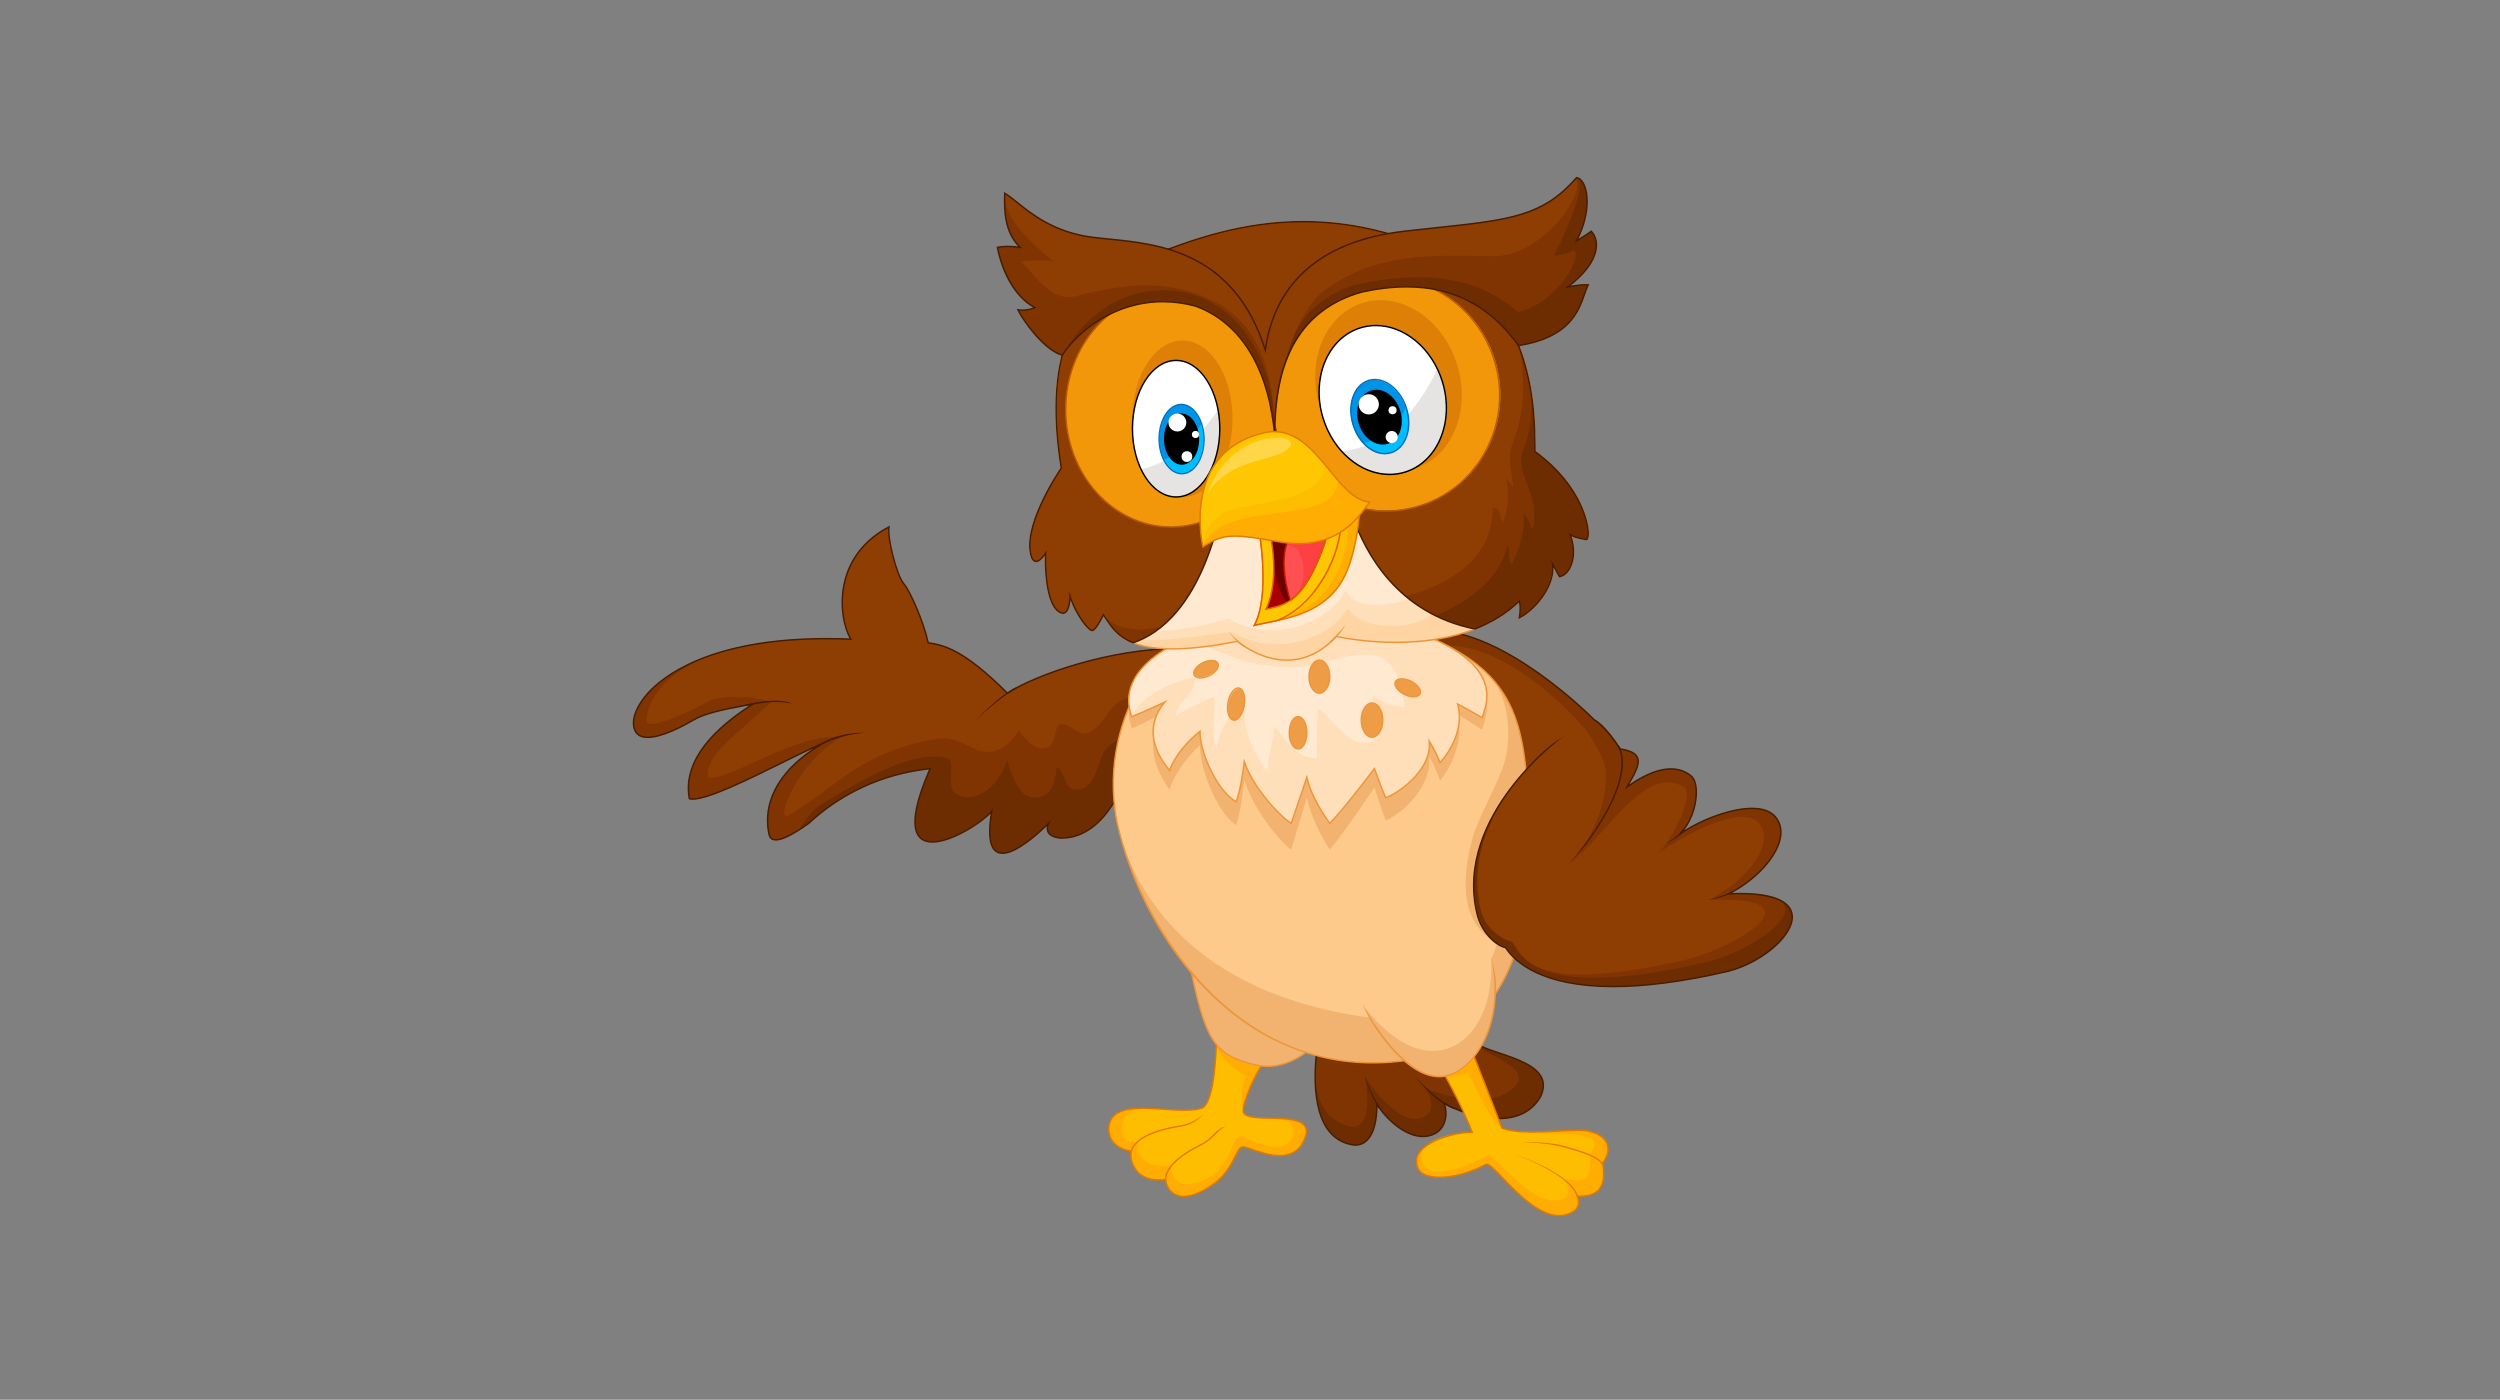 <?xml version="1.0" encoding="utf-8"?>
<!-- Generator: Adobe Illustrator 16.0.0, SVG Export Plug-In . SVG Version: 6.00 Build 0)  -->
<!DOCTYPE svg PUBLIC "-//W3C//DTD SVG 1.1//EN" "http://www.w3.org/Graphics/SVG/1.1/DTD/svg11.dtd">
<svg version="1.1" id="Layer_2" xmlns="http://www.w3.org/2000/svg" xmlns:xlink="http://www.w3.org/1999/xlink" x="0px" y="0px"
	 width="768px" height="430px" viewBox="0 0 768 430" enable-background="new 0 0 768 430" xml:space="preserve">
<rect x="0" y="0" width="768" height="430" fill="#808080" stroke="none"/>
<g>
	<g>
		<path fill="#FFAD03" d="M373.707,318.285c0,0-0.113,20.858-4.623,22.204c-8.456,2.419-26.607-4.165-28.412,5.305
			c-0.789,6.314,5.525,7.78,6.878,7.78c-0.677,1.916,0.563,10.033,10.485,8.794c0.226,2.593,3.495,9.81,15.671,0.677
			c5.75-4.962,5.835-10.103,7.892-10.712c1.917-0.566,16.123,8.457,19.619-3.832c1.577-8.012-17.364-2.819-19.28-6.766
			c-0.452-3.043,4.172-12.853,6.539-15.784C382.275,323.584,373.707,318.285,373.707,318.285z"/>
		<path fill="#FFBD00" d="M381.938,341.735c-0.279-1.889-1.126-7.3,0.751-11.139c-4.293-2.715-6.503-4.494-9.072-8.969
			c-0.247,5.95-1.161,17.855-4.532,18.861c-8.456,2.419-22.774-3.676-24.277,4.743c-0.789,6.312,3.515,5.608,4.868,5.608
			c-0.676,1.917,0.039,8.438,9.96,7.198c0.226,2.593,1.558,9.716,13.132,2.944c5.75-4.961,5.759-11.272,7.816-11.88
			c1.918-0.566,13.98,8.004,16.687-0.532C398.85,340.56,383.854,345.682,381.938,341.735z"/>
		<path fill="#E37A00" d="M363.657,367.755c-4.201,0-5.584-3.511-5.818-5.136c-0.611,0.068-1.206,0.103-1.771,0.103
			c-4.134,0-6.301-1.837-7.391-3.378c-1.365-1.929-1.683-4.328-1.418-5.559c-1.196-0.108-3.71-0.824-5.324-2.653
			c-1.253-1.42-1.753-3.225-1.485-5.365c0.931-4.889,6.136-5.514,10.566-5.514c2.063,0,4.297,0.15,6.458,0.297
			c2.119,0.143,4.309,0.291,6.292,0.291c2.2,0,3.918-0.186,5.256-0.568c4.297-1.283,4.458-21.781,4.459-21.988l0.002-0.402
			l0.342,0.213c0.085,0.052,8.621,5.313,14.73,7.647l0.291,0.11l-0.195,0.241c-2.449,3.031-6.883,12.652-6.497,15.574
			c0.762,1.467,4.355,1.546,8.159,1.628c4.354,0.095,8.856,0.193,10.548,2.296c0.617,0.768,0.812,1.76,0.575,2.952
			c-1.261,4.438-4.068,6.681-8.347,6.681c0,0,0,0-0.001,0c-3.046-0.001-6.218-1.104-8.533-1.909
			c-1.255-0.438-2.248-0.782-2.743-0.782c-0.077,0-0.124,0.01-0.15,0.018c-0.771,0.227-1.278,1.268-1.98,2.709
			c-1.04,2.131-2.464,5.053-5.829,7.955C369.834,366.231,366.408,367.755,363.657,367.755z M358.24,362.115l0.021,0.233
			c0.12,1.379,1.323,4.956,5.396,4.956c2.65,0,5.986-1.494,9.915-4.44c3.283-2.833,4.683-5.705,5.706-7.804
			c0.753-1.543,1.297-2.659,2.258-2.943c0.511-0.151,1.572,0.216,3.17,0.771c2.286,0.795,5.415,1.884,8.385,1.884
			c0.001,0,0.001,0,0.002,0c4.108,0,6.695-2.071,7.908-6.333c0.206-1.052,0.048-1.897-0.49-2.565
			c-1.56-1.94-6.152-2.04-10.205-2.127c-4.145-0.091-7.723-0.168-8.57-1.913l-0.02-0.065c-0.464-3.13,4.023-12.573,6.397-15.715
			c-5.421-2.123-12.555-6.381-14.184-7.37c-0.04,2.991-0.461,20.732-4.78,22.021c-1.38,0.395-3.14,0.587-5.382,0.587
			c-1.999,0-4.196-0.149-6.323-0.292c-2.153-0.146-4.38-0.297-6.428-0.297c-6.409,0-9.435,1.535-10.121,5.135
			c-0.249,1.991,0.214,3.679,1.377,4.996c1.825,2.067,4.671,2.514,5.278,2.514h0.318l-0.106,0.301
			c-0.297,0.843-0.227,3.302,1.282,5.436c1.028,1.453,3.083,3.188,7.023,3.188c0.616,0,1.269-0.043,1.94-0.127L358.24,362.115z"/>
	</g>
	<g>
		<path fill="#6D2D01" d="M404.824,320.878c0,0-5.186,27.961,10.485,30.779c3.382,0.676,7.666-1.578,7.666-12.402
			c3.947,6.089,11.951,12.535,18.266,8.748c3.945-2.546,3.156-8.409,2.028-9.311c3.382,2.366,22.774,10.71,29.991-1.805
			c5.749-12.289-19.167-12.74-21.422-17.926C439.437,319.3,404.824,320.878,404.824,320.878z"/>
		<path fill="#7F3401" d="M404.824,320.878c0,0-5.186,22.419,10.485,25.237c3.382,0.678,6.17-3.956,3.934-15.448
			c3.946,6.088,12.302,16.028,18.615,12.241c3.946-2.547,0.51-8.312-0.618-9.214c3.384,2.368,22.733,8.465,29.059-1.125
			c2.531-6.074-12.205-8.422-14.46-13.607C439.437,319.3,404.824,320.878,404.824,320.878z"/>
		<path fill="#471C00" d="M416.397,351.992C416.396,351.992,416.396,351.992,416.397,351.992c-0.374,0-0.754-0.039-1.132-0.114
			c-3.22-0.579-5.813-2.26-7.703-4.994c-6.072-8.786-2.992-25.875-2.961-26.047l0.035-0.176l0.178-0.009
			c0.347-0.015,34.757-1.581,47.018-1.916l0.153-0.005l0.061,0.141c0.767,1.766,4.552,3.039,8.557,4.387
			c5.418,1.824,11.56,3.891,13.277,7.905c0.73,1.709,0.592,3.667-0.415,5.819c-2.626,4.555-7.041,6.854-13.131,6.854
			c-6.754,0-13.617-2.899-16.354-4.443c0.311,0.786,0.48,1.924,0.421,3.075c-0.073,1.453-0.566,4.129-3.037,5.723
			c-1.292,0.775-2.708,1.165-4.215,1.165c-5.229,0-10.676-4.609-13.953-9.368c-0.076,4.099-0.795,7.219-2.14,9.279
			C419.584,351.52,417.712,351.992,416.397,351.992z M405.017,321.096c-0.311,1.831-2.72,17.377,2.917,25.532
			c1.818,2.632,4.314,4.25,7.416,4.807c0.353,0.07,0.704,0.107,1.047,0.107c1.202,0,2.921-0.438,4.281-2.521
			c1.375-2.106,2.073-5.393,2.073-9.767v-0.762l0.414,0.641c3.051,4.706,8.729,9.773,13.983,9.773c1.424,0,2.76-0.369,3.977-1.098
			c2.296-1.481,2.757-3.996,2.826-5.362c0.087-1.734-0.358-3.209-0.821-3.579l0.271-0.36c1.786,1.251,9.423,4.879,16.934,4.879
			c5.918,0,10.201-2.225,12.73-6.611c0.955-2.043,1.089-3.826,0.4-5.435c-1.637-3.828-7.678-5.861-13.007-7.654
			c-4.179-1.407-7.8-2.626-8.76-4.496C439.782,319.521,407.729,320.972,405.017,321.096z"/>
	</g>
	<g>
		<path fill="#F2B370" d="M402.795,321.894c0,0-7.328,7.439-16.911,5.299c-13.417-3.045-15.671-7.893-20.745-32.583
			C367.506,297.541,402.795,321.894,402.795,321.894z"/>
		<path fill="#ED9538" d="M389.384,327.804c-1.189,0-2.384-0.131-3.549-0.392c-13.688-3.105-15.87-8.19-20.918-32.758l-0.186-0.909
			l0.583,0.722c2.321,2.873,37.257,26.998,37.609,27.241l0.222,0.151l-0.188,0.192C402.899,322.109,397.198,327.804,389.384,327.804
			z M365.512,295.308c4.892,23.689,7.133,28.649,20.42,31.665c1.134,0.253,2.295,0.381,3.451,0.381
			c6.823,0,12.005-4.456,13.055-5.432C399.304,319.756,370.334,299.716,365.512,295.308z"/>
	</g>
	<g>
		<path fill="#6D2D01" d="M346.726,236.095c0,0-5.677,21.668-21.009,21.357c-5.713-0.611-3.608-4.521-3.608-4.521
			c-3.607,3.607-21.647,20.745-17.438-3.758c-3.909,5.262-35.176,24.202-18.941-13.079c-3.608,0.602-21.045,1.804-37.28,16.837
			c-11.425,8.118-12.027,4.51-12.327,2.706s-3.307-15.334,16.235-27.059c-8.418,3.307-35.176,18.509-40.588,16.771
			c-1.203-6.55,0.602-17.072,19.542-29.099c-9.921,1.804-15.032,3.007-18.339,4.961c-3.308,1.955-17.438,9.906-18.34,1.57
			c-0.902-8.034,15.032-28.604,66.744-26.437c-3.608-5.649-6.313-25.113,11.726-34.473c-0.601,3.268,2.405,14.993,4.509,17.398
			c2.104,2.404,6.314,12.325,7.517,18.188c4.811,0.753,10.823,1.956,24.353,15.484c8.117-5.411,32.271-14.115,53.495-13.67
			C358.787,212.043,346.726,236.095,346.726,236.095z"/>
		<path fill="#7F3401" d="M309.481,212.944c-13.53-13.528-19.542-14.731-24.353-15.484c-1.203-5.863-5.412-15.783-7.517-18.188
			c-2.104-2.406-5.11-14.131-4.509-17.398c-18.039,9.359-15.333,28.824-11.726,34.473c-51.712-2.167-67.646,18.402-66.744,26.437
			c0.902,8.336,15.032,0.385,18.34-1.57c3.307-1.954,8.418-3.157,18.339-4.961c-18.941,12.026-20.745,22.549-19.542,29.099
			c5.412,1.737,32.169-13.465,40.588-16.771c-19.542,11.725-16.536,25.255-16.235,27.059c0.272,1.636,0.792,4.752,9.399-0.727
			c1.71-3.136,3.888-5.926,6.987-7.993c12.176-7.214,28.11-16.836,38.333-13.979c3.157,0.902-0.452,9.02,2.706,10.823
			c6.313,4.06,13.98-3.157,15.784-10.372c1.804,5.862,4.51,14.432,11.725,10.823c2.706-1.353,3.157-5.412,3.608-8.568
			c2.706,1.803,2.255,6.313,4.961,6.765c6.313,1.353,7.215-6.765,9.47-11.275c2.253-4.13,7.32-4.819,11.816-3.634
			c3.897-8.169,9.48-20.345,12.065-28.226C341.753,198.829,317.599,207.533,309.481,212.944z"/>
		<path fill="#8E3D03" d="M287.232,227.076c5.194-0.941,8.569,1.353,12.627,3.157c5.412,2.254,10.373-0.903,13.079-5.863
			c2.255,2.706,5.412,7.216,9.471,4.96c2.254-1.804,1.353-5.862,3.156-6.764c2.706-0.903,6.313,4.51,9.47,2.254
			c4.961-2.705,5.863-9.921,12.177-10.372c3.176-0.529,6.197,0.185,9.245,1.047c2.569-5.775,5.037-11.703,6.519-16.221
			c-21.224-0.445-45.378,8.259-53.495,13.67c-13.53-13.528-19.542-14.731-24.353-15.484c-1.203-5.863-5.412-15.783-7.517-18.188
			c-2.104-2.406-5.11-14.131-4.509-17.398c-18.039,9.359-15.333,28.824-11.726,34.473c-51.712-2.167-62.66,16.951-62.761,25.035
			c-0.046,3.719,15.183-3.701,18.49-5.655c3.308-1.955,13.078-2.556,19.727,0c-11.049,10.447-20.478,16.526-19.275,23.074
			c5.411,1.738,26.833-13.7,40.699-12.326c-14.124,8.474-20.18,26.457-16.121,24.076
			C257.627,241.464,263.557,231.359,287.232,227.076z"/>
		<path fill="#471C00" d="M307.96,262.347c-1.139,0-2.06-0.408-2.737-1.211c-1.494-1.772-1.799-5.537-0.907-11.199
			c-2.881,3.054-11.906,8.948-17.867,8.949c0,0,0,0-0.001,0c-2.091,0-3.621-0.717-4.548-2.131
			c-2.133-3.254-0.968-10.107,3.459-20.374c-0.231,0.033-0.498,0.069-0.798,0.11c-5.23,0.715-21.145,2.889-35.959,16.605
			c-4.874,3.466-8.225,5.142-10.266,5.142c-2.009,0-2.276-1.605-2.437-2.563l-0.03-0.177c-0.979-5.542-0.344-15.996,13.964-25.586
			c-2.46,1.123-5.627,2.691-9.135,4.428c-10.231,5.067-22.965,11.373-27.877,11.373c-0.436,0-0.813-0.05-1.12-0.148l-0.129-0.042
			l-0.024-0.133c-1.799-9.798,4.487-19.455,18.684-28.71c-8.991,1.654-13.925,2.824-17.145,4.728
			c-2.714,1.604-9.519,5.333-14.089,5.333c-2.763,0-4.307-1.322-4.589-3.934c-0.314-2.795,1.342-6.526,4.43-9.981
			c4.533-5.069,18.978-16.862,55.109-16.862c2.281,0,4.641,0.047,7.019,0.142c-1.767-3.099-3.609-10.374-1.524-18.15
			c1.885-7.027,6.572-12.658,13.555-16.281l0.41-0.212l-0.084,0.453c-0.602,3.275,2.397,14.855,4.458,17.209
			c2.041,2.333,6.249,12.047,7.535,18.139c4.441,0.695,10.552,1.782,24.193,15.394c8.542-5.605,31.755-13.624,51.885-13.624
			c0.531,0,1.059,0.006,1.586,0.017l0.305,0.007l-0.095,0.289c-4.094,12.479-15.841,36.007-16.253,36.831
			c-0.224,0.822-6.033,21.505-20.896,21.505c-0.109,0-0.22-0.002-0.331-0.004c-2.04-0.217-3.349-0.866-3.91-1.931
			c-0.365-0.691-0.339-1.421-0.221-1.978c-3.118,3.031-9.398,8.577-13.619,8.578C307.961,262.347,307.961,262.347,307.96,262.347z
			 M305.053,248.282l-0.16,0.93c-1.026,5.971-0.798,9.886,0.675,11.633c0.596,0.707,1.379,1.05,2.393,1.05c0,0,0.001,0,0.001,0
			c4.514,0,11.847-6.982,13.987-9.122l1.075-1.075l-0.716,1.341c-0.007,0.014-0.71,1.355-0.105,2.501
			c0.487,0.922,1.678,1.489,3.538,1.688c0.088,0.001,0.195,0.002,0.302,0.002c14.743,0,20.41-20.979,20.465-21.191l0.017-0.044
			c0.12-0.237,11.92-23.82,16.143-36.5c-20.47-0.352-44.516,7.942-53.061,13.639l-0.153,0.103l-0.131-0.131
			c-13.788-13.787-19.822-14.731-24.228-15.422l-0.155-0.023l-0.032-0.153c-1.235-6.025-5.438-15.768-7.465-18.086
			c-2.023-2.311-4.933-13.308-4.618-17.145c-6.657,3.569-11.129,9.023-12.945,15.797c-2.133,7.959-0.097,15.358,1.688,18.154
			l0.233,0.365l-0.432-0.019c-2.514-0.105-5.01-0.159-7.419-0.159c-35.95,0-50.28,11.688-54.773,16.713
			c-3.004,3.36-4.619,6.961-4.318,9.632c0.257,2.378,1.612,3.532,4.141,3.531c4.459,0,11.178-3.686,13.86-5.271
			c3.41-2.015,8.654-3.214,18.414-4.989l1.136-0.205l-0.975,0.619c-14.635,9.291-21.183,18.955-19.466,28.729
			c0.239,0.06,0.526,0.09,0.854,0.09c4.806,0,17.488-6.279,27.677-11.326c4.93-2.441,9.189-4.55,11.776-5.565l0.199,0.402
			c-16.414,9.85-17.17,20.923-16.16,26.647l0.031,0.18c0.154,0.924,0.365,2.188,1.992,2.188c1.917,0,5.276-1.696,9.982-5.039
			c14.896-13.796,30.917-15.984,36.182-16.704c0.489-0.066,0.89-0.12,1.192-0.172l0.41-0.066l-0.166,0.38
			c-4.497,10.327-5.728,17.163-3.659,20.321c0.838,1.279,2.241,1.929,4.171,1.929c0.001,0,0.001,0,0.001,0
			c6.274-0.001,16.016-6.673,18.04-9.396L305.053,248.282z"/>
	</g>
	<g>
		<path fill="#7F3401" d="M489.834,221.213c0,0-31.095-32.019-54.783-27.058c6.754,8.004,29.527,41.15,29.527,41.15
			s5.675,29.576,33.108-5.224C492.989,222.783,489.834,221.213,489.834,221.213z"/>
		<path fill="#8E3D03" d="M487.895,225.046c0,0-25.209-31.18-48.897-26.22c6.754,8.005,25.581,36.479,25.581,36.479
			s5.675,29.576,33.108-5.224C492.989,222.783,487.895,225.046,487.895,225.046z"/>
		<path fill="#471C00" d="M475.343,247.256h-0.002c-8.319-0.002-10.801-11.037-10.975-11.859
			c-0.888-1.292-22.921-33.312-29.487-41.097l-0.244-0.289l0.37-0.077c1.671-0.349,3.438-0.525,5.257-0.525
			c22.312,0,48.73,26.628,49.707,27.62c0.38,0.204,3.44,1.99,7.908,8.932l0.088,0.136l-0.101,0.126
			C488.955,241.523,481.377,247.256,475.343,247.256z M435.467,194.301c6.973,8.404,29.072,40.55,29.298,40.877l0.035,0.085
			c0.022,0.116,2.315,11.541,10.541,11.542c5.867,0,13.292-5.63,22.07-16.736c-4.548-7.024-7.647-8.639-7.679-8.654l-0.061-0.044
			c-0.269-0.275-26.98-27.513-49.41-27.513C438.608,193.857,436.997,194.007,435.467,194.301z"/>
	</g>
	<g>
		<path fill="#F2B370" d="M362.395,194.793c0,0-26.156,22.361-19.241,57.839c7.817,35.476,39.091,80.573,89.594,73.028
			c26.457-10.521,38.784-30.037,36.979-73.33c-1.201-35.176-4.809-49.908-46.9-62.233
			C396.357,184.444,362.395,194.793,362.395,194.793z"/>
		<path fill="#FECA8B" d="M418.022,312.21c18.49,2.707,35.62-2.154,41.935-22.449c-11.5-6.088-11.087-19.671-7.479-32.749
			c1.353-4.961,6.849-14.91,9.058-20.917c3.455-9.4,1.635-21.297-2.787-27.207c-6.727-7.684-17.727-13.463-35.922-18.791
			c-26.469-5.652-60.432,4.696-60.432,4.696s-26.156,22.361-19.241,57.839C346.271,266.777,359.755,303.294,418.022,312.21z"/>
		<path fill="#F2B370" d="M364.199,196.843c0,0-22.248,9.274-16.535,27c3.908-1.704,10.222-5.113,10.222-5.113
			c-5.712,7.5-4.377,16.021,1.419,23.862c1.287-4.433,5.084-9.887,9.349-13.636c-0.246,6.477,4.948,20.451,11.071,24.543
			c1.613-4.433,2.52-13.976,2.52-13.976c3.001,9.884,11.719,19.77,14.425,21.474c1.503-5.112,4.802-16.021,4.802-16.021
			c1.512,7.84,7.037,16.021,7.037,16.021c4.696-5.453,13.717-19.088,13.717-19.088c1.804,5.795,3.454,10.226,3.454,10.226
			c5.265-2.386,14.284-10.566,13.382-19.77c2.104,3.749,3.308,7.498,3.308,7.498c3.307-4.09,7.517-12.271,5.411-20.452
			c3.909,2.386,7.516,4.772,7.516,4.772c1.204-4.09,7.288-17.981-18.604-29.103C417.302,188.688,364.199,196.843,364.199,196.843z"
			/>
		<path fill="#ED9538" d="M421.719,326.721c-0.004,0-0.004,0-0.006,0c-19.946,0-38.356-8.541-53.243-24.7
			c-12.249-13.296-21.557-31.279-25.536-49.341c-3.586-18.399,1.855-33.202,7.051-42.383c5.629-9.944,12.198-15.619,12.263-15.676
			l0.081-0.044c0.21-0.064,21.237-6.396,42.84-6.396c6.486,0,12.442,0.569,17.704,1.694c20.885,6.115,32.521,12.887,38.925,22.645
			c6.059,9.233,7.501,20.647,8.155,39.803c1.711,41.071-9.044,62.38-37.123,73.547l-0.05,0.013
			C429.059,326.439,425.336,326.721,421.719,326.721z M362.507,194.994c-0.525,0.461-6.761,6.035-12.138,15.54
			c-5.154,9.11-10.551,23.803-6.994,42.054c6.525,29.613,32.773,73.681,78.338,73.683c0.002,0,0.004,0,0.006,0
			c3.588,0,7.278-0.278,10.97-0.828c27.849-11.087,38.516-32.269,36.812-73.104c-0.651-19.071-2.08-30.428-8.08-39.57
			c-6.341-9.662-17.901-16.378-38.658-22.456c-5.215-1.113-11.14-1.68-17.594-1.68C384.12,188.633,363.617,194.663,362.507,194.994z
			"/>
	</g>
	<path fill="#FEDFB9" d="M364.199,196.347c0,0-22.248,8.18-16.535,23.813c3.908-1.502,10.222-4.51,10.222-4.51
		c-5.712,6.615-4.377,14.131,1.419,21.046c1.287-3.908,5.084-8.72,9.349-12.025c-0.246,5.712,4.948,18.038,11.071,21.646
		c1.613-3.908,2.52-12.327,2.52-12.327c3.001,8.719,11.719,17.438,14.425,18.941c1.503-4.51,4.802-14.131,4.802-14.131
		c1.512,6.916,7.037,14.131,7.037,14.131c4.696-4.811,13.717-16.837,13.717-16.837c1.804,5.112,3.454,9.021,3.454,9.021
		c5.265-2.105,14.284-9.32,13.382-17.438c2.104,3.308,3.308,6.614,3.308,6.614c3.307-3.607,7.517-10.823,5.411-18.039
		c3.909,2.104,7.516,4.21,7.516,4.21c1.204-3.608,7.288-15.86-18.604-25.669C417.302,189.155,364.199,196.347,364.199,196.347z"/>
	<path fill="#FFEAD1" d="M367.055,208.135c0,0.901,0,2.254-0.451,3.157c-1.804,3.156-4.961,4.96-5.412,8.567
		c3.608-2.254,7.666-4.058,11.725-5.862c0.902,5.412-1.353,10.823,0.902,16.236c0.452-4.961,2.706-9.471,6.764-12.628
		c0.452,0,1.805-0.451,1.805,0.45c-0.451,7.217,3.157,13.981,7.216,19.392c-0.451-4.96,1.804-9.471,1.804-14.431
		c3.607,4.06,6.764,9.922,13.077,9.922c0-4.962,0-10.372,0.452-15.333c5.411,4.51,11.274,13.98,17.588,9.471
		c3.156-2.256,0.45-9.021-0.902-13.53c2.706,2.256,6.313,3.608,9.922,3.608c-0.901-5.862-2.255-13.078-7.667-15.333
		c-4.961-1.805-11.726,0-17.589,1.804c-8.567,2.255-18.488,1.353-26.606-1.353c-4.992-1.901-9.86-3.931-14.799-6.017
		c-0.444,0.059-0.686,0.091-0.686,0.091s-21.863,8.043-16.671,23.415C351.472,213.436,359.802,209.344,367.055,208.135z"/>
	<path fill="#ED9538" d="M408.486,253.274l-0.157-0.206c-0.054-0.069-5.174-6.812-6.897-13.459c-0.8,2.338-3.304,9.66-4.549,13.394
		l-0.085,0.258l-0.238-0.133c-2.446-1.358-10.87-9.571-14.201-18.171c-0.288,2.316-1.123,8.284-2.426,11.446l-0.099,0.24
		l-0.224-0.132c-6.122-3.607-11.137-15.557-11.188-21.37c-4.138,3.314-7.688,7.938-8.901,11.626l-0.127,0.385l-0.26-0.312
		c-6.044-7.21-6.755-14.474-2.051-20.562c-1.891,0.886-6.341,2.94-9.336,4.093l-0.213,0.081l-0.08-0.215
		c-5.723-15.663,16.445-24.021,16.67-24.104l0.048-0.012c0.274-0.037,27.681-3.714,50.062-3.714c10.001,0,17.579,0.729,22.524,2.168
		c24.719,9.363,20.553,20.943,18.985,25.303c-0.088,0.241-0.165,0.46-0.23,0.652l-0.088,0.264l-0.239-0.14
		c-0.035-0.021-3.366-1.962-7.048-3.955c1.688,6.729-1.919,13.727-5.601,17.742l-0.252,0.274l-0.126-0.349
		c-0.011-0.031-1.036-2.822-2.811-5.799c0.181,7.916-8.603,14.764-13.582,16.754l-0.206,0.082l-0.086-0.203
		c-0.017-0.039-1.588-3.77-3.319-8.637c-1.498,1.982-9.27,12.206-13.482,16.522L408.486,253.274z M382.131,232.962l0.327,0.955
		c2.942,8.553,11.317,16.928,14.086,18.678c1.524-4.562,4.682-13.772,4.715-13.867l0.26-0.762l0.173,0.787
		c1.342,6.137,5.932,12.597,6.839,13.83c4.683-4.864,13.425-16.504,13.513-16.623l0.254-0.336l0.141,0.396
		c1.549,4.39,3.001,7.93,3.363,8.801c5.096-2.13,13.919-9.169,13.036-17.12l-0.107-0.965l0.522,0.82
		c1.699,2.67,2.825,5.37,3.195,6.312c3.607-4.074,7.028-10.996,5.115-17.553l-0.15-0.517l0.475,0.255
		c3.299,1.776,6.417,3.571,7.285,4.075c0.044-0.126,0.092-0.259,0.144-0.4c1.527-4.246,5.583-15.523-18.705-24.725
		c-4.886-1.421-12.422-2.144-22.38-2.144c-22.055,0-49.003,3.576-49.976,3.706c-0.81,0.307-21.666,8.414-16.457,23.3
		c3.87-1.508,9.929-4.389,9.991-4.419l0.97-0.462l-0.702,0.813c-5.155,5.969-4.736,13.218,1.166,20.445
		c1.392-3.81,5.074-8.48,9.292-11.751l0.384-0.299l-0.02,0.485c-0.232,5.439,4.667,17.507,10.734,21.307
		c1.521-3.933,2.399-11.938,2.409-12.021L382.131,232.962z"/>
	<g>
		<path fill="#FED5A2" d="M326.017,143.796c0,0-12.627,18.34-9.02,27.66c1.504,3.006,4.186-1.503,4.186-1.503
			c-0.277,8.718,1.227,17.137,4.834,18.341c2.706,0.901,2.706-5.112,2.706-5.112c1.503,5.112,5.712,10.823,6.915,10.522
			c1.202-0.3,3.307-4.81,3.307-4.81c3.608,4.81,6.313,15.033,41.189,8.118c6.013,4.811,18.94,10.823,30.365-1.503
			c8.418,1.804,38.783,6.014,56.222-10.824c0.601,2.104,0,5.111,0,5.111c4.811-2.405,11.124-9.853,10.223-16.501
			c2.104,3.874,2.104,3.874,2.104,3.874c3.606-0.602,5.712-6.915,3.307-12.928c1.805,1.203,5.111,1.503,5.111,1.503
			c1.503-1.503-0.301-15.634-15.935-27.058c0-13.83-0.3-48.154-35.478-63.738c-34.574-13.229-61.632-4.811-83.881,4.208
			C331.729,88.777,320.003,106.214,326.017,143.796z"/>
		<path fill="#FEDFB9" d="M378.33,194.155c15.895,8.861,32.082,0.157,35.69-7.51c4.059,7.667,22.711,7.284,27.222,0.519
			c16.911-21.196,32.921-35.853,30.072-57.467c-0.968-16.338-6.27-41.908-35.26-54.75c-34.574-13.229-61.632-4.811-83.881,4.208
			c-20.444,9.622-32.169,27.059-26.156,64.64c0,0-12.627,18.34-9.02,27.66c1.504,3.006,4.186-1.503,4.186-1.503
			c-0.277,8.718,1.227,17.137,4.834,18.341c2.706,0.901,2.706-5.112,2.706-5.112c1.503,5.112,5.712,10.823,6.915,10.522
			c1.202-0.3,3.307-4.81,3.307-4.81c0.978,1.304,1.891,3.005,3.395,4.655C346.73,198.732,361.058,196.367,378.33,194.155z"/>
		<path fill="#FFEAD1" d="M377.367,190.097c15.897,8.862,32.379-0.903,35.987-8.57c4.059,7.667,21.133,4.285,25.643-2.481
			c16.91-21.195,35.165-27.734,32.316-49.348c-0.968-16.338-6.27-41.908-35.26-54.75c-34.574-13.229-61.632-4.811-83.881,4.208
			c-20.444,9.622-32.169,27.059-26.156,64.64c0,0-12.627,18.34-9.02,27.66c1.504,3.006,4.186-1.503,4.186-1.503
			c-0.277,8.718,1.227,17.137,4.834,18.341c2.706,0.901,2.706-5.112,2.706-5.112c1.503,5.112,5.712,10.823,6.915,10.522
			c1.202-0.3,3.307-4.81,3.307-4.81C339.922,190.197,346.73,198.732,377.367,190.097z"/>
		<path fill="#ED9538" d="M395.312,203.017c-7.16,0-12.984-3.979-15.238-5.765c-7.766,1.535-14.466,2.313-19.917,2.313
			c-14.371,0-17.848-5.244-20.387-9.076c-0.27-0.407-0.528-0.796-0.786-1.159c-0.545,1.121-2.185,4.314-3.293,4.591
			c-0.049,0.013-0.099,0.019-0.152,0.019c-1.418,0-4.974-4.895-6.658-9.55c-0.041,0.43-0.106,0.932-0.211,1.438
			c-0.482,2.299-1.422,2.781-2.126,2.781c-0.191,0-0.394-0.035-0.599-0.104c-3.939-1.313-5.153-10.223-5.008-17.783
			c-0.572,0.785-1.619,1.991-2.652,1.991h-0.001c-0.604,0-1.105-0.39-1.49-1.158c-3.538-9.137,7.989-26.354,8.985-27.814
			c-2.865-17.974-1.822-31.99,3.188-42.846c4.391-9.516,11.951-16.694,23.108-21.944c14.213-5.763,29.888-11.09,48.26-11.09
			c11.997,0,23.707,2.249,35.798,6.875c35.52,15.736,35.621,50.574,35.623,63.834c14.877,10.918,16.224,23.086,16.328,24.44
			c0.111,1.434-0.058,2.488-0.461,2.892l-0.075,0.075l-0.104-0.01c-0.124-0.011-2.795-0.264-4.658-1.216
			c1.222,3.498,1.07,7.377-0.427,10.036c-0.823,1.464-1.986,2.388-3.276,2.603l-0.158,0.026l-1.675-3.082
			c0.161,6.423-5.757,13.326-10.43,15.663l-0.412,0.206l0.09-0.452c0.006-0.028,0.518-2.638,0.096-4.634
			c-10.865,10.27-26.526,12.436-37.797,12.436c-8.945,0-16.062-1.341-18.221-1.798C406.073,200.574,400.938,203.017,395.312,203.017
			z M380.192,196.77l0.083,0.064c2.155,1.725,7.931,5.733,15.038,5.733c5.532,0,10.586-2.428,15.021-7.214l0.086-0.093l0.126,0.026
			c1.986,0.425,9.169,1.813,18.252,1.813c11.286,0,26.999-2.182,37.767-12.579l0.27-0.261l0.104,0.362
			c0.476,1.663,0.227,3.829,0.084,4.762c4.745-2.601,10.557-9.73,9.698-16.06l-0.165-1.219l2.612,4.81
			c1.09-0.24,2.079-1.068,2.801-2.348c1.519-2.699,1.587-6.719,0.178-10.244l-0.271-0.674l0.604,0.403
			c1.548,1.032,4.289,1.387,4.889,1.454c0.201-0.302,0.375-1.088,0.269-2.462c-0.375-4.846-4.217-15.393-16.238-24.178l-0.093-0.068
			v-0.114c0-13.093,0-47.874-35.343-63.532c-12.028-4.602-23.684-6.841-35.626-6.841c-18.294,0-33.919,5.312-48.079,11.053
			c-23.357,10.992-31.385,30.854-26.018,64.395l0.014,0.089l-0.051,0.074c-0.126,0.182-12.519,18.349-8.995,27.45
			c0.293,0.584,0.659,0.89,1.078,0.89c1.034,0,2.302-1.751,2.704-2.427l0.447-0.751l-0.028,0.875
			c-0.259,8.154,1.087,16.919,4.68,18.118c0.161,0.053,0.314,0.08,0.457,0.08c0.973,0,1.454-1.317,1.684-2.422
			c0.265-1.264,0.268-2.542,0.268-2.555v-1.566l0.442,1.502c1.487,5.057,5.515,10.372,6.602,10.372
			c0.842-0.204,2.403-2.985,3.199-4.691l0.159-0.341l0.226,0.301c0.341,0.454,0.673,0.955,1.022,1.483
			c2.483,3.744,5.882,8.873,20.011,8.873c5.446,0,12.151-0.781,19.932-2.324L380.192,196.77z"/>
	</g>
	<g>
		<path fill="#ED9538" d="M382.131,198.732c-2.169-1.295-4.764-4.731-4.764-4.731c0.028,0.031,2.88,3.083,4.993,4.345
			L382.131,198.732z"/>
	</g>
	<g>
		<path fill="#ED9538" d="M408.657,197.629l-0.299-0.337c0.03-0.025,2.779-2.649,4.996-5.311
			C413.354,191.981,411.551,195.244,408.657,197.629z"/>
	</g>
	<g>
		<ellipse fill="#EE9D46" cx="398.769" cy="225.121" rx="2.702" ry="4.961"/>
		<path fill="#ED9538" d="M398.77,230.308c-1.642,0-2.927-2.277-2.927-5.187c0-2.908,1.285-5.186,2.927-5.186
			c1.641,0,2.926,2.277,2.926,5.186C401.695,228.03,400.41,230.308,398.77,230.308z M398.77,220.386
			c-1.342,0-2.477,2.169-2.477,4.735c0,2.567,1.135,4.735,2.477,4.735c1.341,0,2.477-2.168,2.477-4.735
			C401.246,222.555,400.11,220.386,398.77,220.386z"/>
	</g>
	<g>
		<ellipse fill="#EE9D46" cx="421.479" cy="221.213" rx="3.301" ry="5.262"/>
		<path fill="#ED9538" d="M421.479,226.699c-1.944,0-3.527-2.461-3.527-5.486s1.583-5.486,3.527-5.486s3.525,2.461,3.525,5.486
			S423.424,226.699,421.479,226.699z M421.479,216.177c-1.696,0-3.076,2.26-3.076,5.036s1.38,5.036,3.076,5.036
			c1.695,0,3.075-2.26,3.075-5.036S423.175,216.177,421.479,216.177z"/>
	</g>
	<g>
		
			<ellipse transform="matrix(0.895 0.446 -0.446 0.895 139.552 -170.634)" fill="#EE9D46" cx="432.446" cy="211.292" rx="4.209" ry="2.254"/>
		<path fill="#ED9538" d="M434.274,214.272c-0.906,0-1.948-0.27-2.934-0.76c-2.226-1.109-3.483-2.952-2.864-4.198
			c0.318-0.639,1.099-1.004,2.143-1.004c0.906,0,1.947,0.271,2.933,0.761c2.227,1.108,3.485,2.951,2.863,4.197
			C436.098,213.906,435.317,214.272,434.274,214.272z M430.619,208.762c-0.867,0-1.5,0.274-1.737,0.755
			c-0.491,0.984,0.727,2.63,2.66,3.591c0.925,0.461,1.894,0.715,2.732,0.715c0.866,0,1.499-0.276,1.738-0.756
			c0.49-0.984-0.729-2.629-2.662-3.591C432.427,209.015,431.456,208.762,430.619,208.762z"/>
	</g>
	<g>
		
			<ellipse transform="matrix(0.985 0.176 -0.176 0.985 43.887 -63.335)" fill="#EE9D46" cx="379.724" cy="216.252" rx="2.521" ry="4.962"/>
		<path fill="#ED9538" d="M379.083,221.382c-0.091,0-0.181-0.008-0.271-0.023c-1.515-0.271-2.303-2.726-1.792-5.588
			c0.502-2.816,2.103-4.895,3.615-4.624c1.517,0.271,2.303,2.726,1.793,5.589C381.955,219.385,380.518,221.382,379.083,221.382z
			 M380.364,211.574c-1.198,0-2.473,1.878-2.901,4.275c-0.45,2.526,0.204,4.846,1.429,5.064c1.248,0.217,2.641-1.733,3.09-4.259
			c0.453-2.527-0.201-4.847-1.427-5.063C380.491,211.58,380.428,211.574,380.364,211.574z"/>
	</g>
	<g>
		<ellipse fill="#EE9D46" cx="405.315" cy="207.869" rx="3.193" ry="5.075"/>
		<path fill="#ED9538" d="M405.314,213.171c-1.886,0-3.418-2.379-3.418-5.302c0-2.924,1.532-5.302,3.418-5.302
			s3.419,2.378,3.419,5.302C408.733,210.792,407.2,213.171,405.314,213.171z M405.314,203.017c-1.636,0-2.967,2.177-2.967,4.853
			c0,2.675,1.331,4.851,2.967,4.851c1.637,0,2.969-2.176,2.969-4.851C408.283,205.193,406.951,203.017,405.314,203.017z"/>
	</g>
	<g>
		
			<ellipse transform="matrix(0.898 -0.44 0.44 0.898 -52.663 183.748)" fill="#EE9D46" cx="370.49" cy="205.605" rx="4.055" ry="2.197"/>
		<path fill="#ED9538" d="M368.768,208.49c-1.038,0-1.811-0.365-2.123-1.003c-0.296-0.605-0.153-1.369,0.402-2.149
			c0.528-0.738,1.372-1.417,2.378-1.909c0.934-0.457,1.924-0.709,2.788-0.709c1.038,0,1.811,0.366,2.123,1.004
			c0.597,1.221-0.623,3.004-2.781,4.059C370.622,208.239,369.631,208.49,368.768,208.49z M372.212,203.171
			c-0.797,0-1.716,0.235-2.589,0.663c-0.94,0.46-1.724,1.086-2.208,1.767c-0.455,0.639-0.584,1.238-0.364,1.688
			c0.233,0.478,0.86,0.751,1.718,0.751c0.796,0,1.715-0.234,2.589-0.662c1.864-0.912,3.043-2.495,2.573-3.455
			C373.697,203.444,373.07,203.171,372.212,203.171z"/>
	</g>
	<g>
		<path fill="#471C00" d="M299.718,221.316c0,0,7.265-7.747,12.459-10.229l0.194,0.406
			C307.245,213.944,299.792,221.243,299.718,221.316z"/>
	</g>
	<g>
		<path fill="#471C00" d="M250.354,230.035l-0.275-0.357c7.09-5.121,15.156-4.559,15.156-4.559
			C255.488,226.153,250.404,229.996,250.354,230.035z"/>
	</g>
	<g>
		<path fill="#471C00" d="M228.987,216.91l-0.109-0.438c11.303-2.551,14.399-0.304,14.399-0.304
			C237.984,214.699,229.077,216.889,228.987,216.91z"/>
	</g>
	<g>
		<path fill="#6D2D01" d="M479.406,226.94c0,0-33.129,23.887-25.613,53.951c1.202,5.111,5.442,9.531,8.719,10.223
			c3.908,6.013,18.34,18.941,68.548,7.216c17.138-4.511,33.673-25.255,0-23.752c10.223-5.11,19.542-16.234,14.732-23.149
			c-4.811-6.915-21.648-0.901-29.766,4.811c5.412-5.412,6.314-15.333,3.608-17.739c-2.706-2.405-8.72-4.811-19.844,3.309
			c3.909-6.615,6.015-10.523-2.104-11.727c-3.494-5.431-6.137-7.691-7.262-8.491C490.039,221.316,479.406,226.94,479.406,226.94z"/>
		<path fill="#7F3401" d="M479.406,226.94c0,0-31.928,22.834-24.411,52.898c1.203,5.112,6.28,8.78,9.557,9.471
			c3.909,6.014,10.191,17.814,60.399,6.088c17.138-4.51,39.781-22.322,6.108-20.819c10.223-5.11,19.542-16.234,14.732-23.149
			c-4.811-6.915-21.648-0.901-29.766,4.811c5.412-5.412,6.314-15.333,3.608-17.739c-2.706-2.405-8.72-4.811-19.844,3.309
			c3.909-6.615,6.015-10.523-2.104-11.727c-3.494-5.431-6.137-7.691-7.262-8.491C490.039,221.316,479.406,226.94,479.406,226.94z"/>
		<path fill="#8E3D03" d="M479.406,226.94c0,0-31.928,22.834-24.411,52.898c1.203,5.112,6.28,8.78,9.557,9.471
			c3.909,6.014,7.806,16.011,53.806,5.412c17.137-4.51,40.267-19.76,6.594-18.257c10.222-5.11,20.54-16.274,15.729-23.19
			c-4.81-6.913-23.226,3.165-31.343,8.877c5.413-5.411,11.074-18.58,7.956-20.419c-12.24-7.216-24.287,15.639-35.411,23.756
			c7.388-6.369,14.279-23.834,10.318-32.776c-1.972-3.723-4.649-8.579-5.773-9.379C486.041,223.057,479.406,226.94,479.406,226.94z"
			/>
		<path fill="#471C00" d="M495.6,303.294c-22.188,0-30.372-7.646-33.227-11.979c-3.265-0.751-7.55-5.06-8.8-10.37
			c-3.903-15.615,3.364-29.648,10.148-38.671c3.509-4.667,7.253-8.51,10.215-11.257c3.233-3,5.846-4.36,5.846-4.36
			c-0.084,0.061-8.409,6.188-15.708,15.897c-6.721,8.942-13.923,22.843-10.063,38.284c1.205,5.119,5.472,9.407,8.548,10.056
			l0.091,0.02l0.051,0.079c2.765,4.252,10.808,11.859,32.861,11.859c9.179,0.001,20.782-1.316,35.448-4.742
			c10.43-2.744,20.176-11.393,19.303-17.133c-0.686-4.504-7.519-6.694-19.242-6.173l-1.061,0.047l0.949-0.475
			c7.715-3.856,14.126-10.563,15.592-16.31c0.637-2.502,0.32-4.691-0.944-6.51c-1.019-1.463-2.657-2.403-4.872-2.794
			c-6.756-1.194-18.02,3.047-24.578,7.66l-0.289-0.343c3.623-3.623,5.129-9.169,5.014-13.059c-0.06-2.03-0.568-3.617-1.396-4.353
			c-2.526-2.246-8.428-4.802-19.56,3.32l-0.884,0.646l0.556-0.942c2.568-4.342,4.061-7.111,3.179-8.964
			c-0.574-1.206-2.25-1.999-5.12-2.423l-0.102-0.016l-0.057-0.087c-4.595-7.139-7.733-8.773-7.765-8.789l0.201-0.403
			c0.13,0.064,3.241,1.669,7.888,8.863c3.01,0.458,4.715,1.306,5.36,2.66c0.911,1.911-0.353,4.521-2.659,8.475
			c10.835-7.557,16.701-4.954,19.262-2.677c0.934,0.829,1.482,2.49,1.548,4.677c0.104,3.542-1.105,8.425-3.982,12.077
			c6.748-4.269,17.069-7.897,23.463-6.768c2.338,0.413,4.074,1.416,5.164,2.981c1.343,1.93,1.682,4.244,1.01,6.878
			c-1.437,5.638-7.508,12.166-14.925,16.136c14.513-0.474,18.195,3.301,18.696,6.596c0.92,6.051-8.809,14.787-19.641,17.639
			C516.45,301.974,504.815,303.293,495.6,303.294z"/>
	</g>
	<g>
		<path fill="#471C00" d="M481.882,265.488c22.421-26.562,15.083-36.119,15.005-36.212l0.35-0.287
			c0.083,0.101,2.003,2.517,1.096,8.299c-0.665,4.233-3.029,11.015-10.052,20.768C486.558,260.448,481.882,265.488,481.882,265.488z
			"/>
	</g>
	<g>
		<path fill="#471C00" d="M511.715,259.119c0.037-0.019,3.661-1.894,5.201-4.218l0.377,0.25
			C515.686,257.574,511.715,259.119,511.715,259.119z"/>
	</g>
	<g>
		<path fill="#471C00" d="M524.951,276.465c0.047-0.012,4.818-1.294,7.153-2.689l0.23,0.387
			C529.947,275.591,524.951,276.465,524.951,276.465z"/>
	</g>
	<g>
		<path fill="#FFAD03" d="M442.819,328.433c0,0,5.862,10.26,9.471,19.392c-6.539,0-20.407,4.059-16.462,11.499
			c2.256,3.495,11.727,3.157,20.746-1.69c2.795-0.564,16.461,21.647,27.059,14.318c2.255-1.805,0.901-4.509,0.901-4.509
			c2.932,0.111,9.695,0.111,7.779-10.148c2.818-3.494,2.593-8.568-4.96-9.921c-6.089-0.677-19.168,1.691-25.932-0.789
			c-2.933-7.78-9.357-24.015-9.357-24.015C448.23,325.162,442.819,328.433,442.819,328.433z"/>
		<path fill="#FFBD00" d="M484.751,348.571c-6.088-0.676-16.565,0.493-23.329-1.987c-4.473-3.456-8.14-12.761-10.4-17.192
			c-2.029,1.132-4.438,1.381-6.886,1.419c1.939,3.564,5.607,10.567,8.154,17.014c-6.539,0-18.829,2.773-14.883,10.215
			c2.255,3.493,10.523,1.792,19.542-3.056c2.796-0.564,15.333,18.452,23.902,12.771c2.255-1.804-0.18-5.501-0.18-5.501
			c2.931,0.113,9.52,2.564,7.603-7.695C491.094,351.064,490.452,349.591,484.751,348.571z"/>
		<path fill="#E37A00" d="M478.977,373.661c-6.306,0-12.992-6.959-17.416-11.564c-2.191-2.28-4.082-4.249-4.877-4.249
			c-0.012,0-0.024,0.001-0.037,0.002c-4.775,2.561-9.996,4.029-14.325,4.029c-0.002,0-0.001,0-0.002,0
			c-3.296,0-5.667-0.864-6.681-2.433c-0.976-1.84-0.973-3.585,0.001-5.203c2.521-4.188,11.107-6.544,16.32-6.642
			c-3.572-8.938-9.279-18.956-9.337-19.058l-0.108-0.19l0.188-0.114c0.055-0.032,5.451-3.296,9.235-5.856l0.232-0.157l0.104,0.262
			c0.064,0.161,6.407,16.189,9.322,23.92c2.129,0.76,5.012,1.113,9.057,1.113c2.533,0,5.146-0.138,7.673-0.27
			c2.252-0.118,4.379-0.23,6.222-0.23c1.128,0,2.054,0.043,2.83,0.128c4.388,0.785,5.966,2.717,6.52,4.199
			c0.685,1.834,0.183,4.071-1.343,6.007c0.67,3.676,0.285,6.413-1.146,8.137c-1.228,1.478-3.173,2.195-5.945,2.195
			c-0.207,0-0.403-0.003-0.59-0.009c0.289,0.817,0.787,2.94-1.099,4.45C482.298,373.148,480.688,373.661,478.977,373.661z
			 M456.684,357.396c0.987,0,2.663,1.745,5.202,4.388c4.372,4.55,10.977,11.427,17.091,11.427c1.617,0,3.141-0.486,4.528-1.445
			c2.074-1.661,0.839-4.198,0.827-4.224l-0.171-0.341l0.383,0.015c0.274,0.012,0.585,0.021,0.918,0.021
			c2.632,0,4.462-0.665,5.599-2.033c1.354-1.631,1.701-4.278,1.031-7.867l-0.02-0.103l0.065-0.081
			c1.474-1.828,1.975-3.939,1.336-5.647c-0.733-1.968-2.865-3.319-6.16-3.909c-0.746-0.082-1.655-0.123-2.767-0.123
			c-1.83,0-3.952,0.11-6.199,0.229c-2.532,0.133-5.15,0.271-7.695,0.271c-4.162,0-7.119-0.374-9.308-1.176l-0.097-0.036
			l-0.037-0.096c-2.694-7.15-8.414-21.628-9.253-23.751c-3.372,2.268-7.869,5.012-8.835,5.599
			c0.817,1.451,6.072,10.867,9.376,19.229l0.122,0.308h-0.331c-5.177,0-13.868,2.446-16.264,6.428
			c-0.886,1.473-0.886,3.068,0.002,4.742c0.916,1.418,3.154,2.21,6.291,2.21c0,0,0.001,0,0.002,0c4.268,0,9.423-1.456,14.146-3.995
			l0.062-0.022C456.579,357.402,456.63,357.396,456.684,357.396z"/>
	</g>
	<g>
		<path fill="#E37A00" d="M484.317,367.504c-1.975-6.911-19.188-12.979-19.362-13.04c0,0,17.758,5.782,19.796,12.915
			L484.317,367.504z"/>
	</g>
	<g>
		<path fill="#E37A00" d="M492.217,358.039c-0.988-2.433-6.314-3.986-11.467-5.488c-5.318-1.553-13.165-1.683-13.244-1.683
			c0,0,7.991-0.319,13.37,1.249c5.255,1.532,10.688,3.117,11.758,5.75L492.217,358.039z"/>
	</g>
	<g>
		<path fill="#471C00" d="M446.619,340.698c-6.393-2.42-11.97-10.102-11.97-10.102c0.06,0.072,6.147,7.26,12.138,9.683
			L446.619,340.698z"/>
	</g>
	<g>
		<path fill="#471C00" d="M423.643,340.615c-2.85-4.266-4.399-9.948-4.399-9.948c0.019,0.055,1.957,5.479,4.775,9.697
			L423.643,340.615z"/>
	</g>
	<g>
		<path fill="#E37A00" d="M347.183,354.983c-0.011-0.054-0.281-1.343,0.853-3.002c1.404-2.055,5.093-4.814,14.701-6.297
			c4.803-0.873,6.939-3.498,6.96-3.525c0,0-1.898,3.063-6.885,3.971c-9.454,1.459-13.05,4.125-14.403,6.105
			c-1.025,1.501-0.788,2.64-0.785,2.65L347.183,354.983z"/>
	</g>
	<g>
		<path fill="#E37A00" d="M357.907,363.002c-0.066-0.219-1.467-5.449,10.74-11.437c1.958-0.918,3.374-2.312,4.622-3.54
			c1.754-1.91,3.118-1.91,3.118-1.91c-0.924,0.383-1.794,1.239-2.801,2.231c-1.273,1.255-2.717,2.677-4.742,3.624
			c-11.865,5.819-10.518,10.853-10.504,10.901L357.907,363.002z"/>
	</g>
	<g>
		<path fill="#F2B370" d="M418.667,308.599c0,0,12.465,25.771,26.294,21.75c9.358-2.931,17.776-17.551,12.972-36.703
			L418.667,308.599z"/>
		<path fill="#FECA8B" d="M418.667,308.599c0,0,11.843,17.648,25.672,13.627c9.358-2.932,14.987-14.581,13.594-29.76
			L418.667,308.599z"/>
		<path fill="#ED9538" d="M442.143,330.972c-7.771,0-15.088-8.527-19.527-15.012c-2.561-3.739-3.948-7.361-3.948-7.361
			c0.131,0.252,13.257,25.273,26.232,21.533c9.678-3.031,17.228-18.418,13.033-36.486c0,0,1.378,4.813,1.547,7.236
			c0.425,6.151-0.438,12.074-2.557,17.179c-2.62,6.317-7.067,10.991-11.894,12.503C444.063,330.842,443.099,330.972,442.143,330.972
			z"/>
	</g>
	<g>
		<g>
			<path fill="#6D2D01" d="M471.531,138.685c0-13.83-0.3-48.154-35.478-63.738c-34.574-13.229-61.632-4.811-83.881,4.208
				c-20.444,9.622-32.169,27.059-26.156,64.64c0,0-12.627,18.34-9.02,27.66c1.504,3.006,4.186-1.503,4.186-1.503
				c-0.277,8.718,1.227,17.137,4.834,18.341c2.706,0.901,2.706-5.112,2.706-5.112c1.503,5.112,5.712,10.823,6.915,10.522
				c1.202-0.3,3.307-4.81,3.307-4.81c1.834,2.445,3.438,6.287,9.148,8.567c7.908-2.641,19.609-11.111,26.329-37.429
				c6.916-19.242,17.136-19.843,17.136-19.843c4.21-1.503,19.242,4.81,24.053,18.64c4.25,12.222,14.608,29.84,37.5,34.396
				c4.937-1.93,9.613-4.682,13.61-8.541c0.601,2.104,0,5.111,0,5.111c4.811-2.405,11.124-9.853,10.223-16.501
				c2.104,3.874,2.104,3.874,2.104,3.874c3.606-0.602,5.712-6.915,3.307-12.928c1.805,1.203,5.111,1.503,5.111,1.503
				C488.969,164.24,487.165,150.109,471.531,138.685z"/>
			<path fill="#7F3401" d="M463.112,167.547c1.354,1.804-0.45,4.059,1.354,5.863c2.255-4.962,4.06-10.374,3.608-15.785
				c0.9,1.353,2.254,3.157,2.254,4.96c1.354-0.901,0.903-2.705,0.903-4.059c0.901-7.215-6.313-14.431-3.157-20.744
				c2.03-4.965,2.479-10.155,2.536-15.344c-2.188-15.917-9.58-36.427-34.557-47.492c-34.574-13.229-61.632-4.811-83.881,4.208
				c-20.444,9.622-32.169,27.059-26.156,64.64c0,0-12.627,18.34-9.02,27.66c1.504,3.006,4.186-1.503,4.186-1.503
				c-0.277,8.718,1.227,17.137,4.834,18.341c2.706,0.901,2.706-5.112,2.706-5.112c1.503,5.112,5.712,10.823,6.915,10.522
				c1.202-0.3,3.307-4.81,3.307-4.81c1.834,2.445,3.438,6.287,9.148,8.567c7.908-2.641,19.609-11.111,26.329-37.429
				c6.916-19.242,17.136-19.843,17.136-19.843c4.21-1.503,19.242,4.81,24.053,18.64c3.408,9.8,10.752,23.063,25.327,30.287
				C450.992,185.03,460.527,178.254,463.112,167.547z"/>
			<path fill="#8E3D03" d="M458.604,155.822c2.705,0.451,1.804,3.157,3.157,4.509c1.804-4.509,1.804-9.019,0.901-13.528
				c0.45,0.901,1.353,1.803,2.256,2.706c-0.452-4.059-1.806-8.569-0.452-12.627c3.945-9.549,4.065-19.481,2.521-29.399
				c-4.473-12.26-13.339-24.741-30.933-32.535c-34.574-13.229-61.632-4.811-83.881,4.208c-20.444,9.622-32.169,27.059-26.156,64.64
				c0,0-12.627,18.34-9.02,27.66c1.504,3.006,4.186-1.503,4.186-1.503c-0.277,8.718,1.227,17.137,4.834,18.341
				c2.706,0.901,2.706-5.112,2.706-5.112c1.503,5.112,5.712,10.823,6.915,10.522c1.202-0.3,3.307-4.81,3.307-4.81
				c1.834,2.445,6.464,5.912,17.417,3.742c2.13-1.857,12.018-8.853,18.061-32.604c6.916-19.242,17.136-19.843,17.136-19.843
				c4.21-1.503,19.242,4.81,24.053,18.64c2.607,7.496,7.522,17.018,16.21,24.313C445.96,179.444,458.604,171.34,458.604,155.822z"/>
			<path fill="#471C00" d="M348.085,197.701l-0.076-0.03c-4.727-1.888-6.674-4.824-8.238-7.184c-0.27-0.406-0.527-0.795-0.785-1.156
				c-0.545,1.121-2.185,4.314-3.293,4.591c-0.049,0.013-0.099,0.019-0.152,0.019c-1.418,0-4.974-4.896-6.658-9.55
				c-0.041,0.43-0.106,0.932-0.211,1.438c-0.482,2.299-1.422,2.781-2.126,2.781c-0.191,0-0.394-0.035-0.599-0.104
				c-3.939-1.313-5.153-10.223-5.008-17.783c-0.572,0.785-1.619,1.991-2.653,1.991c-0.604,0-1.105-0.39-1.49-1.158
				c-3.538-9.137,7.989-26.354,8.985-27.814c-2.865-17.974-1.822-31.99,3.188-42.846c4.391-9.516,11.951-16.694,23.108-21.944
				c14.213-5.763,29.888-11.09,48.26-11.09c11.997,0,23.707,2.249,35.798,6.875c35.52,15.736,35.621,50.574,35.623,63.834
				c14.877,10.918,16.224,23.086,16.328,24.44c0.111,1.434-0.058,2.488-0.461,2.892l-0.075,0.075l-0.104-0.01
				c-0.124-0.011-2.795-0.264-4.658-1.216c1.222,3.498,1.07,7.377-0.427,10.036c-0.823,1.464-1.986,2.388-3.276,2.603l-0.158,0.026
				l-1.675-3.082c0.161,6.423-5.757,13.326-10.43,15.663l-0.412,0.206l0.09-0.452c0.006-0.028,0.518-2.638,0.096-4.634
				c-3.688,3.483-8.193,6.281-13.401,8.318l-0.062,0.024l-0.064-0.014c-23.982-4.772-33.896-23.691-37.67-34.543
				c-4.271-12.281-16.814-18.706-22.341-18.706c-0.564,0-1.044,0.068-1.423,0.204l-0.062,0.013
				c-0.101,0.006-10.164,0.842-16.938,19.694c-6.626,25.952-18.052,34.755-26.47,37.566L348.085,197.701z M338.899,188.457
				l0.226,0.301c0.341,0.454,0.672,0.953,1.022,1.48c1.521,2.294,3.412,5.146,7.953,6.982c8.304-2.804,19.542-11.55,26.104-37.245
				c6.766-18.833,16.554-19.953,17.309-20.01c0.423-0.146,0.943-0.22,1.545-0.22c5.638,0,18.426,6.529,22.767,19.009
				c3.739,10.75,13.552,29.485,37.268,34.236c5.259-2.065,9.792-4.914,13.474-8.469l0.27-0.261l0.104,0.362
				c0.476,1.663,0.227,3.829,0.084,4.762c4.745-2.601,10.557-9.73,9.698-16.06l-0.165-1.219l2.612,4.81
				c1.09-0.24,2.079-1.068,2.801-2.348c1.519-2.699,1.587-6.719,0.178-10.244l-0.271-0.674l0.604,0.403
				c1.548,1.032,4.289,1.387,4.889,1.454c0.201-0.302,0.375-1.088,0.269-2.462c-0.375-4.846-4.217-15.393-16.238-24.178
				l-0.093-0.068v-0.114c0-13.093,0-47.874-35.343-63.532c-12.028-4.602-23.684-6.841-35.626-6.841
				c-18.294,0-33.919,5.312-48.079,11.053c-23.357,10.992-31.385,30.854-26.018,64.395l0.014,0.089l-0.051,0.074
				c-0.126,0.182-12.519,18.349-8.995,27.45c0.293,0.584,0.659,0.89,1.078,0.89c1.034,0,2.302-1.751,2.704-2.427l0.447-0.751
				l-0.028,0.875c-0.259,8.154,1.087,16.919,4.68,18.118c0.161,0.053,0.314,0.08,0.457,0.08c0.973,0,1.454-1.317,1.684-2.422
				c0.265-1.264,0.268-2.542,0.268-2.555v-1.566l0.442,1.502c1.487,5.057,5.515,10.372,6.602,10.372
				c0.842-0.204,2.403-2.985,3.199-4.691L338.899,188.457z"/>
		</g>
	</g>
	<g>
		<path fill="#FFAD03" d="M386.673,162.136c0,0,3.833,20.519-1.354,29.989c7.441-2.028,23.188-2.254,28.862-17.723
			c3.383-9.02,3.608-19.256,3.608-19.256C408.995,158.077,386.673,162.136,386.673,162.136z"/>
		<path fill="#FFBD00" d="M386.673,162.136c0,0,3.833,20.519-1.354,29.989c7.441-2.028,20.924-3.497,26.599-18.965
			c3.382-9.02,1.889-17.038,1.889-17.038C405.012,159.054,386.673,162.136,386.673,162.136z"/>
		<path fill="#E37A00" d="M384.866,192.481l0.257-0.465c5.087-9.291,1.367-29.636,1.327-29.84l-0.04-0.223l0.223-0.041
			c0.223-0.041,22.407-4.089,31.085-6.982l0.305-0.102l-0.007,0.32c-0.002,0.103-0.265,10.378-3.622,19.331
			c-4.775,13.015-16.774,15.368-24.715,16.924c-1.579,0.31-3.071,0.602-4.3,0.937L384.866,192.481z M386.934,162.317
			c0.388,2.222,3.356,20.393-1.178,29.461c1.139-0.286,2.453-0.543,3.835-0.814c7.842-1.538,19.691-3.861,24.38-16.64
			c2.997-7.994,3.509-17.061,3.582-18.862C409.126,158.198,389.255,161.89,386.934,162.317z"/>
	</g>
	<g>
		<g>
			<path fill="#FFC703" d="M411.58,156.896c-10.24,2.572-24.907,5.239-24.907,5.239s3.833,20.519-1.354,29.989
				c1.833-0.499,4.17-0.891,6.734-1.426C405.401,185.712,413.73,167.096,411.58,156.896z"/>
			<path fill="#E36100" d="M384.866,192.481l0.257-0.465c5.087-9.291,1.367-29.636,1.327-29.84l-0.04-0.223l0.223-0.041
				c0.146-0.026,14.776-2.695,24.893-5.235l0.228-0.058l0.048,0.229c1.073,5.093-0.448,12.376-3.973,19.008
				c-3.872,7.286-9.593,12.772-15.695,15.052c-0.866,0.184-1.676,0.342-2.452,0.495c-1.58,0.309-3.072,0.602-4.302,0.937
				L384.866,192.481z M386.934,162.317c0.388,2.222,3.356,20.393-1.178,29.461c1.14-0.286,2.455-0.544,3.838-0.815
				c0.775-0.151,1.583-0.31,2.414-0.483c13.4-5.011,21.258-23.612,19.396-33.306C401.972,159.529,388.796,161.974,386.934,162.317z"
				/>
		</g>
	</g>
	<g>
		<path fill="#6E0000" d="M389.894,162.586c0,0,3.77,14.656-0.966,24.579c5.187-1.353,12.327-0.902,19.58-25.255
			C403.359,161.685,389.894,162.586,389.894,162.586z"/>
		<path fill="#A80000" d="M388.928,187.165c2.052-0.535,4.408-0.789,6.958-2.407c-1.907-0.313-3.519-5.26-4.575-10.663
			C391.365,178.372,390.842,183.154,388.928,187.165z"/>
		<g>
			<g>
				<path fill="#FF4043" d="M408.508,161.91c-2.285-0.1-6.209,0.022-9.866,0.189c-6.546,5.026-3.908,16.959-2.284,22.345
					C400.131,181.817,404.3,176.038,408.508,161.91z"/>
				<path fill="#FF4F52" d="M399.375,170.178c-0.872-2.18-3.833-3.458-4.423-2.028c-1.356,5.569,0.271,12.53,1.405,16.294
					c0.584-0.407,1.178-0.891,1.781-1.468C400.563,179.884,401.229,174.81,399.375,170.178z"/>
				<path fill="#C21C00" d="M396.231,184.807l-0.09-0.297c-1.528-5.073-4.359-17.427,2.361-22.59l0.057-0.042l0.07-0.004
					c4.582-0.208,7.95-0.275,9.888-0.188l0.289,0.013l-0.082,0.276c-3.623,12.166-7.512,19.365-12.238,22.656L396.231,184.807z
					 M398.722,162.321c-6.301,4.918-3.752,16.617-2.238,21.756c4.488-3.284,8.223-10.279,11.726-21.953
					C406.252,162.058,403.03,162.126,398.722,162.321z"/>
			</g>
		</g>
		<path fill="#E36100" d="M388.516,187.504l0.209-0.438c4.646-9.735,0.986-24.278,0.949-24.424l-0.068-0.263l0.272-0.019
			c0.106-0.007,10.716-0.713,16.637-0.713c0.777,0,1.451,0.012,2.003,0.036l0.289,0.013l-0.082,0.276
			c-6.688,22.459-13.191,23.921-18.417,25.096c-0.453,0.102-0.895,0.201-1.323,0.313L388.516,187.504z M390.175,162.794
			c0.468,2,3.235,14.907-0.845,24.038c0.288-0.069,0.581-0.135,0.879-0.202c5.09-1.144,11.417-2.569,18-24.505
			c-0.487-0.017-1.056-0.025-1.694-0.025C401.133,162.099,391.863,162.685,390.175,162.794z"/>
	</g>
	<g>
		<ellipse fill="#F29709" cx="359.755" cy="125.813" rx="32.386" ry="36.061"/>
		<path fill="#B85E00" d="M359.755,162.099c-17.982,0-32.611-16.278-32.611-36.286s14.629-36.285,32.611-36.285
			c17.982,0,32.612,16.277,32.612,36.285S377.738,162.099,359.755,162.099z M359.755,89.98c-17.733,0-32.16,16.075-32.16,35.833
			c0,19.759,14.427,35.835,32.16,35.835c17.734,0,32.162-16.076,32.162-35.835C391.917,106.055,377.489,89.98,359.755,89.98z"/>
	</g>
	<g>
		
			<ellipse transform="matrix(-0.954 0.298 -0.298 -0.954 867.565 109.731)" fill="#F29709" cx="425.405" cy="121.1" rx="35.225" ry="35.936"/>
		<path fill="#B85E00" d="M425.796,157.207C425.795,157.207,425.796,157.207,425.796,157.207c-7.439,0-14.894-2.464-20.989-6.939
			c-6.303-4.626-10.879-11.054-13.235-18.59c-5.949-19.03,4.387-39.257,23.043-45.09c3.384-1.059,6.884-1.595,10.401-1.595
			c7.438,0,14.893,2.464,20.988,6.939c6.304,4.626,10.88,11.054,13.235,18.589c5.949,19.03-4.388,39.258-23.044,45.091
			C432.812,156.67,429.313,157.207,425.796,157.207z M425.016,85.442c-3.474,0-6.928,0.529-10.267,1.574
			c-18.42,5.759-28.625,25.735-22.749,44.528c4.715,15.081,18.297,25.214,33.796,25.214c3.473,0,6.927-0.53,10.267-1.574
			c18.419-5.76,28.624-25.736,22.748-44.529C454.096,95.574,440.514,85.442,425.016,85.442z"/>
	</g>
	<g>
		<ellipse fill="#DD8005" cx="363.264" cy="128.634" rx="15.375" ry="24.031"/>
		<ellipse fill="#E5E4E3" cx="361.305" cy="131.695" rx="13.417" ry="20.97"/>
		<path fill="#FFFFFF" d="M374.221,126.02c-1.585-8.823-6.764-15.295-12.915-15.295c-7.41,0-13.417,9.389-13.417,20.971
			c0,4.659,0.974,8.961,2.618,12.442C360.29,142.253,368.195,134.294,374.221,126.02z"/>
		<path d="M361.306,152.891c-7.522,0-13.642-9.508-13.642-21.196c0-11.687,6.12-21.196,13.642-21.196
			c7.521,0,13.642,9.509,13.642,21.196C374.948,143.382,368.827,152.891,361.306,152.891z M361.306,110.95
			c-7.274,0-13.191,9.306-13.191,20.745c0,11.438,5.917,20.745,13.191,20.745c7.273,0,13.19-9.306,13.19-20.745
			C374.496,120.256,368.579,110.95,361.306,110.95z"/>
	</g>
	<g>
		
			<ellipse transform="matrix(0.955 -0.297 0.297 0.955 -16.008 131.871)" fill="#DD8005" cx="426.5" cy="118.68" rx="22.053" ry="26.689"/>
		
			<ellipse transform="matrix(0.955 -0.297 0.297 0.955 -17.329 131.547)" fill="#E5E4E3" cx="424.78" cy="122.872" rx="19.166" ry="23.197"/>
		<path fill="#FFFFFF" d="M441.546,113.298c-4.76-9.852-14.663-15.37-23.646-12.578c-10.11,3.14-15.224,15.604-11.423,27.838
			c1.215,3.915,3.199,7.327,5.662,10.061C425.827,137.435,436.099,125.338,441.546,113.298z"/>
		<path d="M426.883,145.974c-8.969,0-17.449-7.134-20.622-17.349c-3.831-12.333,1.359-24.948,11.571-28.121
			c1.566-0.487,3.197-0.734,4.847-0.734c8.969,0,17.447,7.134,20.62,17.349c3.833,12.333-1.359,24.948-11.57,28.121
			C430.161,145.727,428.531,145.974,426.883,145.974z M422.679,100.222c-1.604,0-3.189,0.24-4.713,0.713
			c-9.975,3.098-15.032,15.46-11.273,27.556c3.114,10.028,11.417,17.031,20.19,17.031c1.603,0,3.188-0.24,4.712-0.713
			c9.975-3.099,15.031-15.46,11.274-27.557C439.753,107.225,431.45,100.222,422.679,100.222z"/>
	</g>
	<g>
		
			<ellipse transform="matrix(0.954 -0.299 0.299 0.954 -18.871 132.775)" fill="#0094E8" cx="423.878" cy="127.974" rx="8.569" ry="11.613"/>
		<path fill="#00BDFF" d="M431.924,125.017c-2.018,5.623-6.926,9.644-12.936,11.22c2.4,2.526,5.521,3.709,8.366,2.817
			c4.515-1.417,6.619-7.526,4.699-13.646C432.012,125.276,431.967,125.146,431.924,125.017z"/>
		<path fill="#006EBF" d="M424.484,139.514c-3.871-0.51-7.485-4.089-8.998-8.906c-0.942-3.006-0.965-6.105-0.061-8.728
			c0.91-2.646,2.653-4.494,4.908-5.201c0.94-0.295,1.93-0.377,2.938-0.244c3.87,0.51,7.484,4.089,8.996,8.906
			c0.944,3.005,0.966,6.105,0.062,8.727c-0.911,2.647-2.654,4.494-4.908,5.202C426.48,139.564,425.493,139.646,424.484,139.514z
			 M423.212,116.881c-0.942-0.125-1.865-0.047-2.742,0.228c-2.115,0.663-3.755,2.409-4.618,4.917
			c-0.872,2.533-0.849,5.531,0.067,8.446c1.459,4.653,4.925,8.106,8.625,8.594c0.942,0.125,1.866,0.048,2.743-0.228
			c2.114-0.664,3.753-2.41,4.617-4.917c0.872-2.532,0.849-5.532-0.066-8.445C430.378,120.823,426.912,117.369,423.212,116.881z"/>
	</g>
	<g>
		<ellipse transform="matrix(0.954 -0.299 0.299 0.954 -18.871 132.797)" cx="423.878" cy="127.974" rx="6.676" ry="8.581"/>
	</g>
	<g>
		<path fill="#0094E8" d="M356.041,134.647c-0.043,5.881,3.026,10.758,6.856,10.891c3.831,0.134,6.97-4.526,7.013-10.407
			c0.044-5.882-3.026-10.759-6.855-10.893C359.225,124.105,356.085,128.765,356.041,134.647z"/>
		<path fill="#00BDFF" d="M357.443,141.211c1.25,2.559,3.223,4.25,5.454,4.327c3.831,0.134,6.97-4.526,7.013-10.407
			c0.014-1.813-0.27-3.53-0.779-5.042C366.206,134.894,362.59,139.545,357.443,141.211z"/>
		<path fill="#006EBF" d="M362.896,145.746c-1.912-0.067-3.698-1.267-5.026-3.38c-1.318-2.093-2.032-4.836-2.011-7.726
			c0.035-4.63,1.99-8.688,4.865-10.097c0.75-0.367,1.534-0.539,2.333-0.512c1.912,0.066,3.697,1.267,5.026,3.38
			c1.318,2.093,2.032,4.837,2.011,7.726c-0.035,4.63-1.989,8.688-4.865,10.096C364.479,145.601,363.694,145.773,362.896,145.746z
			 M356.224,134.653c-0.02,2.801,0.668,5.457,1.941,7.478c1.261,2.002,2.942,3.139,4.735,3.201c0.744,0.026,1.477-0.135,2.178-0.479
			c2.749-1.346,4.618-5.256,4.651-9.729c0.02-2.801-0.669-5.457-1.941-7.478c-1.26-2.001-2.941-3.139-4.734-3.201
			c-0.744-0.026-1.477,0.135-2.178,0.478C358.126,126.271,356.257,130.18,356.224,134.653z"/>
	</g>
	<g>
		<path d="M357.573,134.7c-0.032,4.346,2.361,7.955,5.345,8.059c2.984,0.104,5.429-3.335,5.46-7.682
			c0.033-4.346-2.36-7.954-5.345-8.059C360.05,126.915,357.605,130.354,357.573,134.7z"/>
	</g>
	<g>
		<path fill="#6D2D01" d="M391.69,137.153c0,0,0.509-34.014-24.411-43.115c-18.263-4.96-33.878,4.436-40.954,15.07
			c-5.496-1.542-12.035-10.561-13.613-13.943c2.931,0.452,5.186-0.676,5.186-0.676c-5.186-2.706-9.696-9.471-11.5-18.49
			c2.931-0.676,6.99,0,6.99,0c-4.735-4.51-4.961-11.175-4.735-16.636c4.284,2.431,11.5,11.45,26.607,13.48
			c15.107,2.029,42.754,0.677,53.44,34.725c1.804-13.529,9.922-32.695,42.616-36.528c29.539-3.383,41.265-2.932,52.99-16.461
			c3.383,0.451,5.186,9.696,0,19.392c3.383-2.029,4.51-2.931,4.51-2.931c2.48,2.48,3.382,9.019-7.216,17.137
			c4.059-0.902,6.292-0.676,6.292-0.676c-2.458,4.96-2.694,15.696-21.404,18.671c-6.76-9.427-19.963-22.73-48.312-16.417
			C401.273,94.651,390.619,107.886,391.69,137.153z"/>
		<path fill="#7F3401" d="M391.69,137.153c0,0,2.997-37.157-25.312-46.723c-18.265-4.96-32.696,5.436-40.053,18.679
			c-5.496-1.542-12.035-10.561-13.613-13.943c2.931,0.452,5.186-0.676,5.186-0.676c-5.186-2.706-9.696-9.471-11.5-18.49
			c2.931-0.676,6.99,0,6.99,0c-4.735-4.51-4.961-11.175-4.735-16.636c4.284,2.431,11.5,11.45,26.607,13.48
			c15.107,2.029,42.754,0.677,53.44,34.725c1.804-13.529,9.922-32.695,42.616-36.528c29.539-3.383,41.265-2.932,52.99-16.461
			c3.383,0.451-1.804,14.206-6.99,23.901c3.157,0,6.314-1.578,6.314-1.578c2.479,2.48-5.862,16.617-17.362,18.964
			c-7.787-6.825-21.578-14.68-49.927-8.366C399.44,92.397,390.619,107.886,391.69,137.153z"/>
		<path fill="#8E3D03" d="M391.69,137.153c0,0,0.236-2.93-0.051-7.355C391.583,132.148,391.597,134.595,391.69,137.153z"/>
		<path fill="#8E3D03" d="M484.018,54.909c-11.63,13.188-23.404,12.775-52.699,16.13c-32.694,3.833-40.812,23-42.616,36.528
			c-10.687-34.047-38.333-32.695-53.44-34.725c-14.937-2.007-22.157-10.841-26.459-13.391c-1.276,6.852,8.203,15.453,14.733,20.831
			c-3.157-0.451-6.772-0.412-9.929,0.04c4.961,4.96,9.704,12.814,17.37,10.559c14.272-3.568,28.778-5.889,43.745,2.7
			c14.665,8.762,16.271,26.239,16.917,36.216c0.183-7.616,4.255-33.054,16.003-41.172c16.126-11.142,32.242-10.213,51.187-9.921
			C473.485,78.931,487.587,59.363,484.018,54.909z"/>
		<path fill="#471C00" d="M391.465,137.161c-0.028-0.75-0.048-1.492-0.061-2.221c-0.386-7.619-3.278-33.048-24.2-40.69
			c-3.292-0.893-6.649-1.349-9.96-1.349c-14.662,0-25.717,8.798-30.729,16.333l-0.091,0.137l-0.158-0.044
			c-5.731-1.608-12.248-10.831-13.757-14.065l-0.178-0.382l0.417,0.064c0.448,0.069,0.908,0.104,1.368,0.104
			c1.476,0,2.666-0.36,3.263-0.584c-5.316-3.005-9.484-9.844-11.2-18.419l-0.043-0.215l0.213-0.049
			c0.88-0.203,1.946-0.306,3.166-0.306c1.309,0,2.522,0.12,3.24,0.209c-4.21-4.424-4.557-10.716-4.325-16.33l0.015-0.37l0.321,0.183
			c1.048,0.594,2.277,1.584,3.702,2.73c4.545,3.659,11.415,9.189,22.825,10.722c1.675,0.225,3.51,0.409,5.453,0.604
			c15.224,1.526,38.15,3.823,47.874,33.345c2.225-14.517,11.535-32.103,42.675-35.753c3.593-0.412,6.859-0.759,10.021-1.096
			c22.371-2.383,32.583-3.471,42.824-15.288l0.079-0.092l0.121,0.016c0.922,0.123,1.734,0.82,2.347,2.017
			c1.714,3.343,1.604,10.172-1.809,16.992c2.799-1.707,3.791-2.492,3.8-2.5l0.158-0.125l0.143,0.143
			c1.178,1.178,1.78,2.968,1.651,4.913c-0.175,2.662-1.748,6.861-8.127,11.966c2.264-0.439,3.862-0.51,4.663-0.51
			c0.487,0,0.742,0.025,0.751,0.026l0.324,0.033l-0.144,0.292c-0.405,0.817-0.759,1.821-1.133,2.883
			c-1.881,5.341-4.724,13.413-20.438,15.912l-0.138,0.022l-0.081-0.113c-8.666-12.087-19.858-17.963-34.213-17.963
			c-4.332,0-8.998,0.55-13.867,1.634c-18.154,5.26-26.785,19.965-26.37,44.951c0.07,1.397,0.061,2.223,0.061,2.231L391.465,137.161z
			 M357.244,92.45c3.352,0,6.748,0.461,10.096,1.371c17.924,6.545,22.784,25.899,24.096,36.373
			c0.337-11.125,2.618-19.85,6.929-26.579c4.426-6.905,10.887-11.51,19.751-14.078c4.914-1.095,9.612-1.648,13.979-1.648
			c14.465,0,25.752,5.9,34.499,18.038c15.327-2.48,17.995-10.057,19.945-15.594c0.335-0.948,0.651-1.85,1.009-2.627
			c-0.104-0.004-0.231-0.006-0.382-0.006c-0.889,0-2.787,0.09-5.514,0.696l-0.995,0.221l0.811-0.62
			c6.881-5.271,8.536-9.562,8.713-12.234c0.115-1.738-0.389-3.336-1.385-4.422c-0.419,0.312-1.679,1.208-4.371,2.824l-0.699,0.42
			l0.386-0.72c3.699-6.916,3.894-13.931,2.174-17.287c-0.516-1.004-1.166-1.608-1.889-1.755
			c-10.329,11.861-20.602,12.956-43.034,15.346c-3.159,0.337-6.426,0.685-10.017,1.095c-31.55,3.7-40.48,21.801-42.418,36.334
			l-0.135,1.008l-0.306-0.97c-9.454-30.122-32.522-32.434-47.787-33.963c-1.947-0.195-3.785-0.379-5.468-0.605
			c-11.534-1.55-18.462-7.127-23.047-10.817c-1.264-1.018-2.373-1.91-3.319-2.499c-0.204,5.623,0.248,11.864,4.68,16.085
			l0.532,0.506l-0.724-0.121c-0.018-0.002-1.811-0.298-3.838-0.298c-1.087,0-2.044,0.083-2.85,0.249
			c1.738,8.438,6.07,15.368,11.339,18.117l0.391,0.204L318,94.691c-0.066,0.033-1.639,0.807-3.885,0.807
			c-0.339,0-0.68-0.019-1.015-0.055c1.856,3.644,8.015,11.837,13.131,13.403C331.348,101.25,342.493,92.45,357.244,92.45z"/>
	</g>
	<g>
		<path fill="#FFAD03" d="M369.536,167.998c0,0-7.216-29.635,19.617-35.224c15.106-2.433,20.744,20.341,31.567,21.469
			c-4.471,6.331-11.273,15.108-27.96,12.176C377.653,163.714,375.623,164.165,369.536,167.998z"/>
		<path fill="#FFBD00" d="M410.986,147.523c-5.961-6.893-11.815-16.362-21.833-14.749c-26.833,5.589-19.617,35.224-19.617,35.224
			C374.722,152.665,410.986,162.586,410.986,147.523z"/>
		<path fill="#FFC703" d="M379.1,156.372c10.91-2.517,27.835-3.481,27.835-13.731c-4.753-5.707-10.017-11.117-17.782-9.866
			c-24.404,5.083-20.645,30.053-19.765,34.532C369.866,162.39,374.217,157.186,379.1,156.372z"/>
		<path fill="#FFD647" d="M395.846,137.707c1.239-1.243,1.414-2.986-2.922-3.208c-11.269-0.044-19.448,8.782-21.902,17.385
			c0.361-0.467,1-1.981,1.362-2.391C380.495,140.306,391.712,141.854,395.846,137.707z"/>
		<path fill="#E37A00" d="M369.391,168.355l-0.074-0.304c-0.035-0.142-3.381-14.323,3.277-24.866
			c3.472-5.497,9.026-9.074,16.514-10.633c0.771-0.124,1.53-0.187,2.27-0.187c7.445,0,12.41,6.064,17.211,11.927
			c3.894,4.756,7.571,9.248,12.157,9.726l0.382,0.04l-0.222,0.315c-3.396,4.807-9.076,12.853-21.847,12.853
			c-1.994,0-4.126-0.197-6.338-0.585c-5.924-1.061-10.23-1.719-13.392-1.719c-4.044,0-6.148,1.046-9.673,3.266L369.391,168.355z
			 M391.377,132.818c-0.715,0-1.451,0.06-2.188,0.178c-7.35,1.532-12.809,5.041-16.212,10.427
			c-6.015,9.523-3.732,22.096-3.289,24.213c3.44-2.15,5.587-3.165,9.642-3.165c3.194,0,7.523,0.661,13.472,1.727
			c2.184,0.383,4.289,0.578,6.258,0.578c12.271,0,17.894-7.593,21.262-12.357c-4.591-0.69-8.231-5.139-12.081-9.84
			C403.505,138.797,398.608,132.818,391.377,132.818z"/>
	</g>
	<circle fill="#FFFFFF" cx="361.688" cy="129.798" r="2.751"/>
	<circle fill="#FFFFFF" cx="367.256" cy="133.47" r="1.103"/>
	<circle fill="#FFFFFF" cx="364.62" cy="140.261" r="1.644"/>
	<circle fill="#FFFFFF" cx="420.482" cy="124.209" r="3.108"/>
	<circle fill="#FFFFFF" cx="427.794" cy="126.029" r="1.246"/>
	<circle fill="#FFFFFF" cx="427.537" cy="134.255" r="1.856"/>
</g>
</svg>
